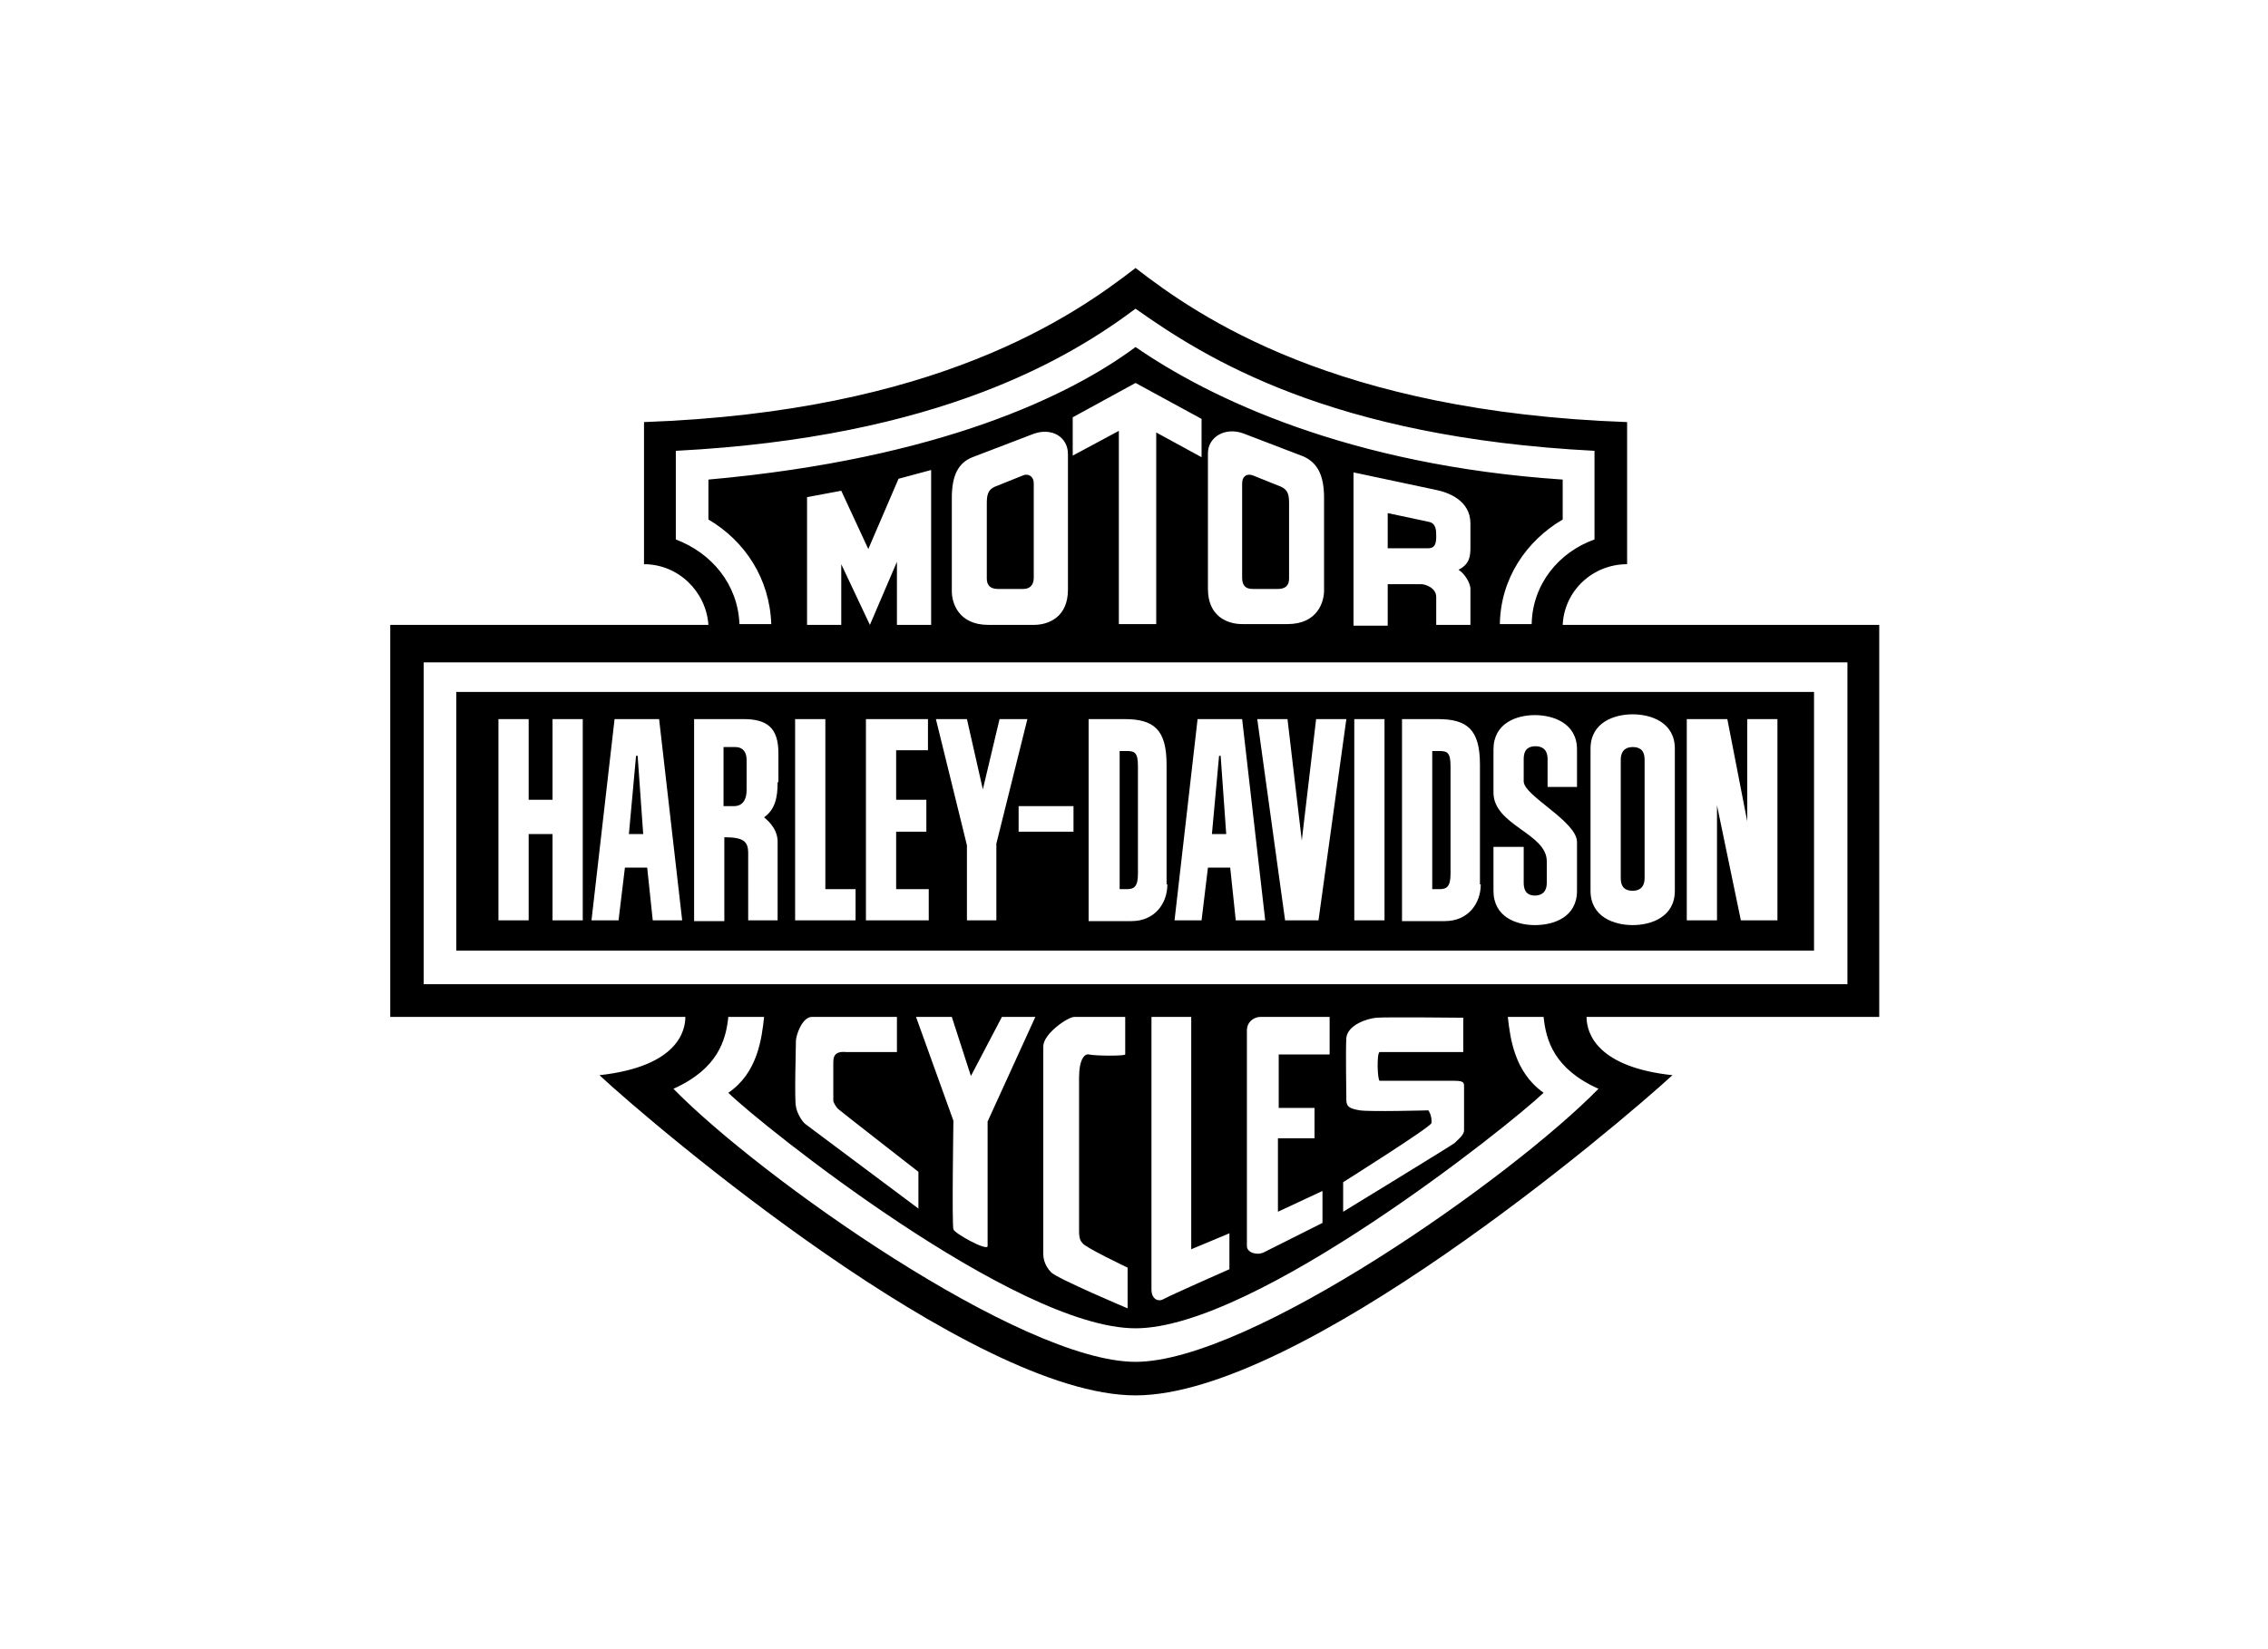 <svg width="110" height="80" viewBox="0 0 110 80" fill="none" xmlns="http://www.w3.org/2000/svg">

  <path fill-rule="evenodd" clip-rule="evenodd"
    d="M91.107 30.313H75.792C75.869 28.648 77.257 27.369 78.916 27.369V20.475C64.758 19.972 58.123 15.363 55.075 13C52.028 15.363 45.392 19.972 31.235 20.475V27.369C32.893 27.369 34.243 28.686 34.359 30.313H18.928V49.33H33.24C33.24 49.95 32.932 51.731 29.074 52.157C31.697 54.597 47.09 67.689 55.075 67.689C63.061 67.689 78.453 54.597 81.115 52.157C77.528 51.77 76.949 50.182 76.949 49.33H91.145V30.313H91.107ZM32.778 26.169V21.869C45.585 21.211 51.912 17.338 55.075 14.975C58.47 17.377 64.527 21.211 77.335 21.869V26.169C75.599 26.788 74.326 28.338 74.287 30.274H72.744C72.782 28.067 74.017 26.246 75.792 25.2V23.264C65.414 22.567 58.663 19.313 55.075 16.834C51.951 19.158 45.624 22.257 34.359 23.264V25.2C36.134 26.246 37.33 28.067 37.407 30.274H35.864C35.787 28.338 34.514 26.827 32.778 26.169ZM71.317 28.57C71.317 28.841 71.317 30.313 71.317 30.313H69.658V28.957C69.658 28.531 69.156 28.338 68.925 28.338H67.305V30.352H65.646V22.915L69.658 23.767C70.236 23.884 71.317 24.271 71.317 25.394V26.556C71.317 26.982 71.278 27.369 70.738 27.64C71.008 27.795 71.317 28.26 71.317 28.57ZM64.218 24.155V28.648C64.218 29.19 63.91 30.274 62.444 30.274H60.245C59.512 30.274 58.586 29.887 58.586 28.57V21.986C58.586 21.211 59.396 20.708 60.283 21.017L63.215 22.141C63.91 22.451 64.218 23.07 64.218 24.155ZM52.028 22.102V20.243L55.075 18.577L58.277 20.32V22.179L56.078 20.979V30.274H54.265V20.901L52.028 22.102ZM51.796 22.024V28.609C51.796 29.926 50.87 30.313 50.138 30.313H47.939C46.473 30.313 46.164 29.229 46.164 28.686V24.155C46.164 23.07 46.473 22.451 47.167 22.179L50.099 21.056C51.025 20.708 51.796 21.211 51.796 22.024ZM42.191 30.313L40.802 27.369V30.313H39.143V24.116L40.802 23.806L42.113 26.634L43.579 23.225L45.161 22.799V30.313H43.502V27.253L42.191 30.313ZM77.528 52.816C73.323 57.115 60.631 66.062 55.075 66.062C49.52 66.062 36.867 57.115 32.662 52.816C34.822 51.848 35.208 50.453 35.324 49.33H37.06C36.944 50.376 36.751 52.041 35.324 53.01C36.944 54.597 49.25 64.435 55.075 64.435C60.901 64.435 73.245 54.559 74.866 53.01C73.438 52.002 73.245 50.337 73.13 49.33H74.866C74.981 50.453 75.367 51.848 77.528 52.816ZM40.686 53.823C40.763 53.9 44.544 56.844 44.544 56.844V58.626C44.544 58.626 39.259 54.675 39.104 54.559C38.911 54.443 38.641 53.978 38.603 53.668C38.526 53.358 38.603 50.802 38.603 50.492C38.603 50.221 38.911 49.33 39.374 49.33H43.502V51.034H41.033C40.647 50.995 40.416 51.112 40.416 51.499V53.397C40.416 53.474 40.57 53.745 40.686 53.823ZM44.428 49.33H46.164L47.09 52.196L48.594 49.33H50.215L47.9 54.404V60.446C47.9 60.717 46.28 59.826 46.241 59.633C46.164 59.4 46.241 54.365 46.241 54.365L44.428 49.33ZM52.491 60.291C52.568 60.485 54.69 61.492 54.69 61.492V63.467C54.69 63.467 51.295 62.034 50.986 61.724C50.639 61.376 50.6 60.988 50.6 60.833V50.763C50.6 50.143 51.796 49.33 52.105 49.33H54.574V51.15C54.574 51.228 53.147 51.228 52.799 51.15C52.606 51.112 52.336 51.383 52.336 52.274V59.71C52.336 59.865 52.336 60.136 52.491 60.291ZM59.628 59.826V61.569C59.628 61.569 56.811 62.809 56.387 63.041C56.117 63.157 55.847 62.964 55.847 62.576V49.33H57.776V60.601L59.628 59.826ZM63.755 53.745V55.217H61.981V58.781L64.141 57.773V59.323L61.286 60.756C60.939 60.911 60.476 60.756 60.476 60.446V49.989C60.476 49.562 60.824 49.33 61.132 49.33H64.488V51.15H62.019V53.745H63.755V53.745ZM69.272 53.862C69.272 53.862 66.456 53.939 65.954 53.862C65.491 53.784 65.299 53.707 65.299 53.358C65.299 53.048 65.26 50.918 65.299 50.337C65.376 49.717 66.302 49.407 66.764 49.369C67.189 49.33 70.969 49.369 70.969 49.369V51.034H66.919C66.764 51.034 66.803 52.429 66.919 52.429H70.545C71.046 52.429 71.008 52.545 71.008 52.777V54.83C71.008 55.062 70.699 55.295 70.545 55.45C70.468 55.527 65.144 58.781 65.144 58.781V57.347C65.144 57.347 69.388 54.675 69.426 54.481C69.465 54.094 69.272 53.862 69.272 53.862ZM89.564 47.742H20.549V32.133H89.602V47.742H89.564ZM48.247 23.612L49.597 23.07C49.829 22.954 50.138 23.07 50.138 23.457V28.028C50.138 28.338 49.983 28.57 49.636 28.57H48.401C48.016 28.57 47.861 28.376 47.861 28.067V24.426C47.861 24.038 47.9 23.767 48.247 23.612ZM62.521 24.426V28.067C62.521 28.376 62.367 28.57 61.981 28.57H60.746C60.361 28.57 60.245 28.338 60.245 28.028V23.457C60.245 23.07 60.515 22.954 60.785 23.07L62.135 23.612C62.482 23.767 62.521 24.038 62.521 24.426ZM69.311 25.317C69.658 25.394 69.658 25.743 69.658 26.014C69.658 26.324 69.619 26.595 69.272 26.595H67.305V24.89L69.311 25.317ZM22.13 33.566V46.115H87.982V33.566H22.13ZM28.264 44.644H26.798V40.461H25.641V44.644H24.175V34.883H25.641V38.795H26.798V34.883H28.264V44.644ZM31.659 44.644L31.389 42.087H30.309L30 44.644H28.688L29.807 34.883H31.967L33.086 44.644H31.659ZM37.715 37.943C37.715 38.679 37.6 39.26 37.06 39.647C37.137 39.725 37.677 40.112 37.715 40.77V44.644H36.288V41.39C36.288 40.809 36.057 40.615 35.131 40.615V44.682H33.665V34.883H36.057C37.214 34.883 37.754 35.309 37.754 36.549V37.943H37.715ZM41.496 44.644H38.564V34.883H40.03V43.133H41.496V44.644V44.644ZM45.007 44.644H41.998V34.883H45.007V36.394H43.464V38.795H44.929V40.344H43.464V43.133H45.045V44.644H45.007ZM48.363 44.644H46.897V41.003L45.392 34.883H46.897L47.669 38.292L48.479 34.883H49.829L48.324 40.925V44.644H48.363ZM52.066 40.344H49.404V39.105H52.066V40.344ZM56.618 42.901C56.618 43.83 56.001 44.682 54.883 44.682H52.799V34.883H54.535C55.963 34.883 56.58 35.387 56.58 37.091V42.901H56.618ZM59.936 44.644L59.666 42.087H58.586L58.277 44.644H56.966L58.084 34.883H60.245L61.364 44.644H59.936ZM63.948 44.644H62.328L60.978 34.883H62.444L63.138 40.77L63.833 34.883H65.299L63.948 44.644ZM67.15 44.644H65.684V34.883H67.15V44.644ZM71.818 42.901C71.818 43.83 71.201 44.682 70.082 44.682H67.999V34.883H69.735C71.162 34.883 71.779 35.387 71.779 37.091V42.901H71.818ZM76.525 38.175H75.059V36.82C75.059 36.316 74.75 36.2 74.48 36.2C74.171 36.2 73.901 36.316 73.901 36.82V37.904C73.901 38.602 76.486 39.841 76.486 40.848V43.211C76.486 44.489 75.367 44.876 74.441 44.876C73.554 44.876 72.435 44.489 72.435 43.211V41.08H73.901V42.823C73.901 43.327 74.171 43.443 74.441 43.443C74.711 43.443 75.02 43.327 75.02 42.823V41.777C75.02 40.422 72.435 40.035 72.435 38.447V36.355C72.435 35.077 73.554 34.69 74.441 34.69C75.329 34.69 76.486 35.077 76.486 36.355V38.175H76.525ZM81.231 43.211C81.231 44.489 80.074 44.876 79.186 44.876C78.299 44.876 77.142 44.489 77.142 43.211V36.316C77.142 35.038 78.299 34.651 79.186 34.651C80.074 34.651 81.231 35.038 81.231 36.316V43.211ZM86.207 44.644H84.433L83.276 39.066V44.644H81.81V34.883H83.777L84.742 39.841V34.883H86.207V44.644ZM30.502 40.461L30.849 36.665H30.926L31.196 40.461H30.502ZM35.092 36.239H35.671C36.018 36.239 36.211 36.471 36.211 36.859V38.33C36.211 38.679 36.095 39.105 35.594 39.105H35.092V36.239ZM54.304 36.432H54.651C55.037 36.432 55.191 36.51 55.191 37.168V42.397C55.191 43.017 54.998 43.133 54.651 43.133H54.304V36.432ZM58.779 40.461L59.126 36.665H59.203L59.473 40.461H58.779ZM69.465 36.432H69.812C70.198 36.432 70.352 36.51 70.352 37.168V42.397C70.352 43.017 70.159 43.133 69.812 43.133H69.465V36.432ZM78.608 42.591V36.859C78.608 36.355 78.916 36.239 79.186 36.239C79.495 36.239 79.765 36.355 79.765 36.859V42.591C79.765 43.094 79.456 43.211 79.186 43.211C78.878 43.211 78.608 43.094 78.608 42.591Z"
    fill="black" />
</svg>